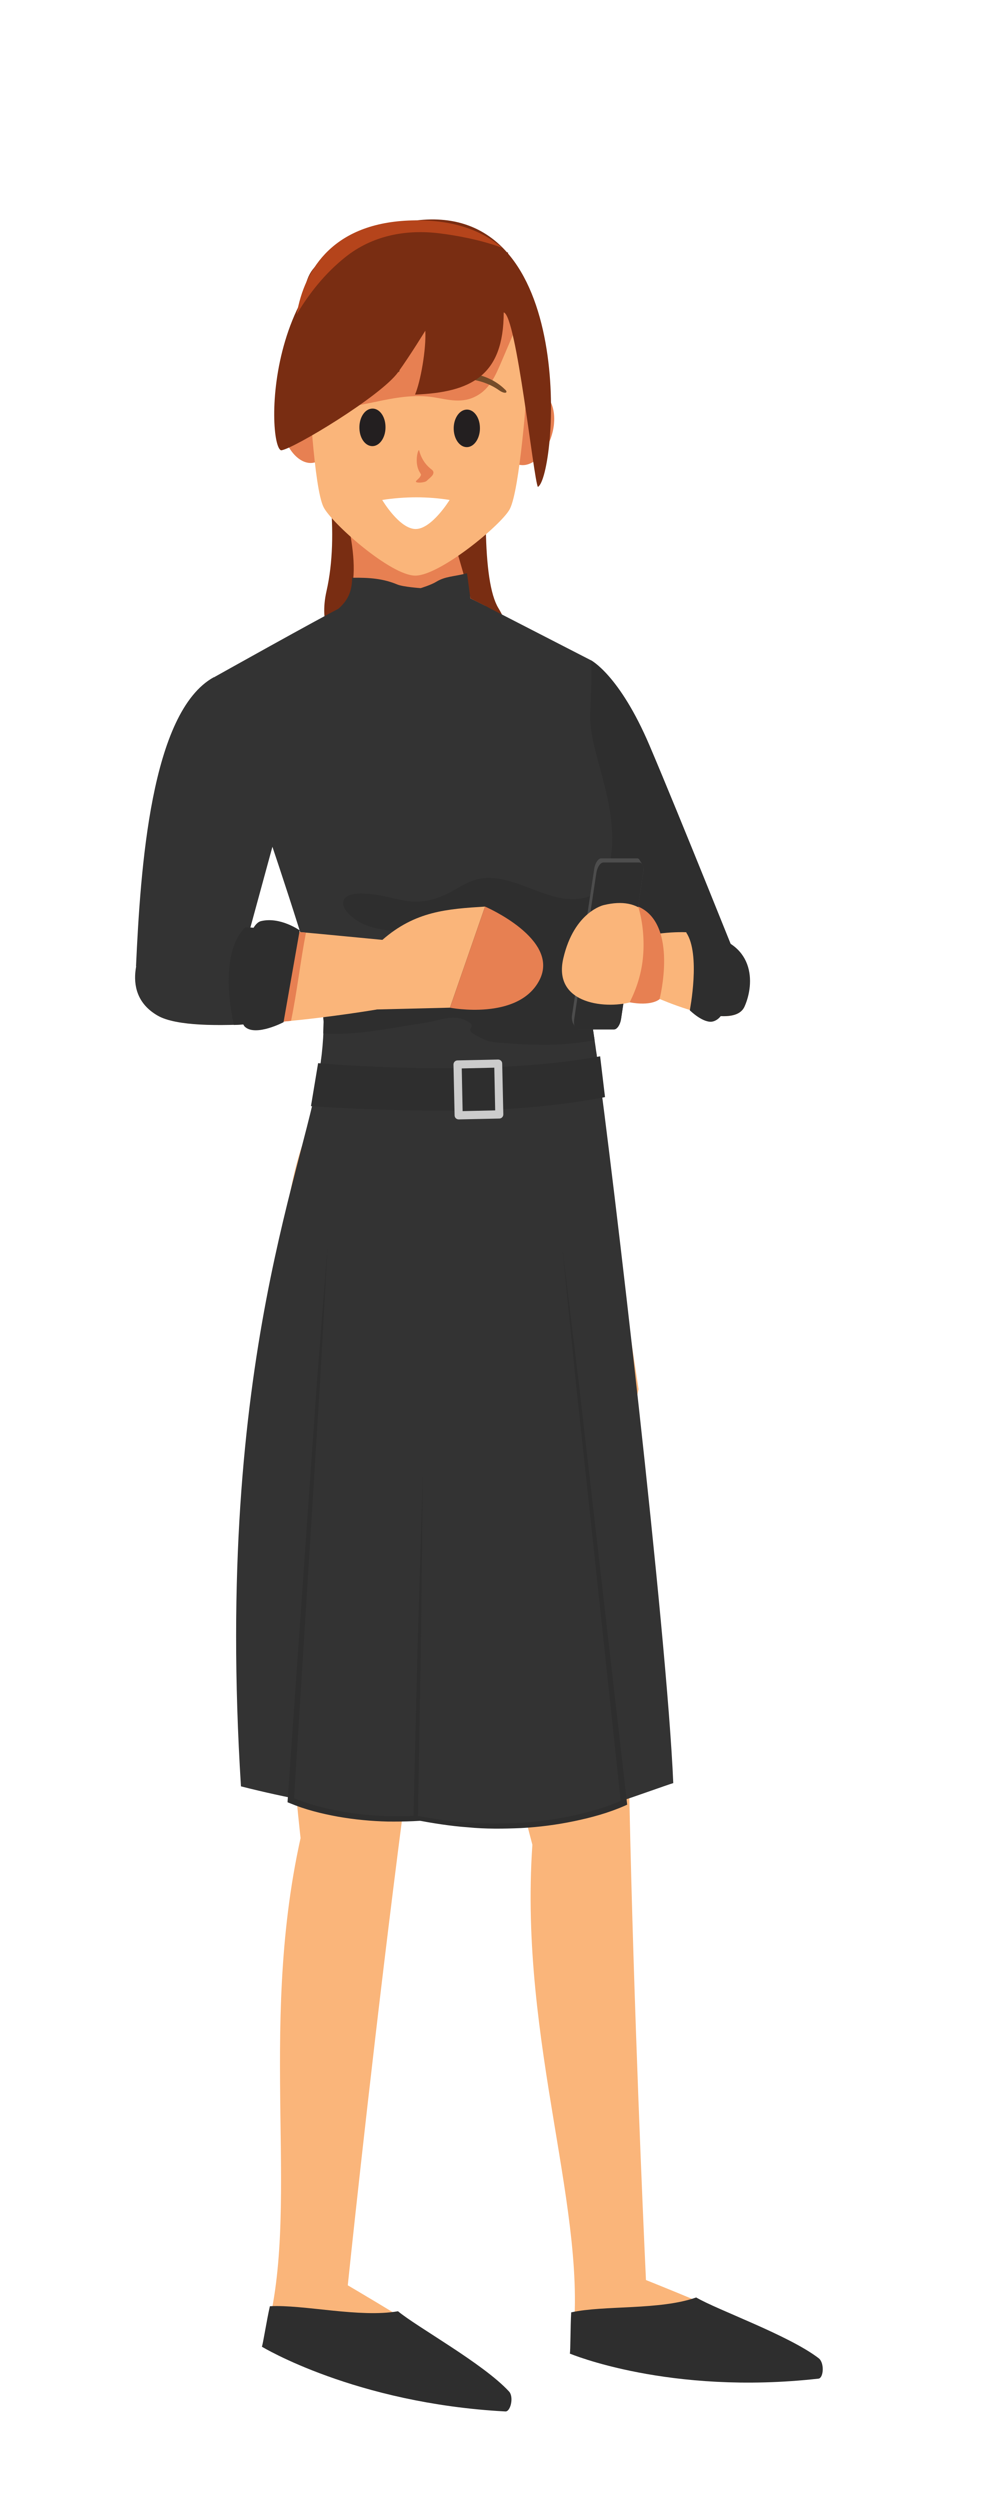 <?xml version="1.0" encoding="utf-8"?>
<svg version="1.1" id="Ebene_1" xmlns="http://www.w3.org/2000/svg" xmlns:xlink="http://www.w3.org/1999/xlink" x="0px" y="0px"
	 viewBox="0 0 793.7 1995.6" style="enable-background:new 0 0 793.7 1995.6;" xml:space="preserve">
	<style type="text/css">

		#speaker-2-rrze-expo{
		/*Farben*/
		--hautfarbe: #FAB57A;
		--hautschatten: #E78052;
		/*Steuert Farbe des Kleids und Schuhe*/
		--jacke: #333333;
		--jackeSchatten: #2E2E2E;

		--haarfarbe: #B5441B;
		--haarschatten: #792D12;
		--augenbrauen: #754C29;
		}

		#speaker-2-rrze-expo .gesicht {fill:#FAB57A; fill: #FAB57A;}
		#speaker-2-rrze-expo .haende {fill:#FAB57A; fill: #FAB57A;}
		#speaker-2-rrze-expo .arme{fill:#FAB57A; fill: #FAB57A;}
		#speaker-2-rrze-expo .beine {fill:#FAB57A; fill: #FAB57A;}
		#speaker-2-rrze-expo .st1{fill:#792D12; fill: #792D12;} /*Haarschatten*/
		#speaker-2-rrze-expo .haare {fill:#792D12; fill: #792D12;}
		#speaker-2-rrze-expo .st2{fill:#333333; fill: #333333;} /*Kleidbasis Schuhe */
		#speaker-2-rrze-expo .schuhe {fill:#2E2E2E; fill: #2E2E2E;}
		#speaker-2-rrze-expo .aermel.aermel-links {fill:#333333; fill: #333333;}
		#speaker-2-rrze-expo .kleid {fill:#333333; fill: #333333;}
		#speaker-2-rrze-expo .rollkragen {fill:#333333; fill: #333333;}
		#speaker-2-rrze-expo .st3{fill:#2E2E2E; fill: #2E2E2E;}
		#speaker-2-rrze-expo .kleid.kleid-mitte {fill:#2E2E2E; fill: #2E2E2E;}
		#speaker-2-rrze-expo .aermel.aermel-rechts{fill:#2E2E2E; fill: #2E2E2E;}
		#speaker-2-rrze-expo .aermel.aermel-buendchen {fill:#2E2E2E; fill: #2E2E2E;}
		#speaker-2-rrze-expo .st4{fill:#E78052; fill: #E78052;} /*Hautschatten*/
		#speaker-2-rrze-expo .armschatten {fill:#E78052; fill: #E78052;}
		#speaker-2-rrze-expo .handschatten {fill:#E78052; fill: #E78052;}
		#speaker-2-rrze-expo .nase {fill:#E78052; fill: #E78052;}
		#speaker-2-rrze-expo .stirnschatten {fill:#E78052; fill: #E78052;}
		#speaker-2-rrze-expo .ohren {fill:#E78052; fill: #E78052;}
		#speaker-2-rrze-expo .hals {fill:#E78052; fill: #E78052;}
		#speaker-2-rrze-expo .remoter {fill:#2E2E2E;}
		#speaker-2-rrze-expo .st6{fill:#231F20;} /*Augen und Augenbrauen*/
		#speaker-2-rrze-expo .augen {fill:#231F20;}
		#speaker-2-rrze-expo .st7{fill:#FFFFFF;} /*Mund*/
		#speaker-2-rrze-expo .zaehne {fill:#FFFFFF;}
		#speaker-2-rrze-expo .haarlicht {fill:#B5441B; fill: #B5441B;}
		#speaker-2-rrze-expo .st9{fill:#1A1A1A; fill: #2E2E2E;} /*Kleidschatten und Guertel*/
		#speaker-2-rrze-expo .aermelschatten {fill:#1A1A1A; fill: #2E2E2E;}
		#speaker-2-rrze-expo .kleidschatten {fill:#1A1A1A; fill: #2E2E2E;}
		#speaker-2-rrze-expo .guertel {fill:#1A1A1A; fill: #2E2E2E;}
		#speaker-2-rrze-expo .guertelschnalle {fill:#CCCCCC;}
		#speaker-2-rrze-expo .remoter-schatten {fill:#4D4D4D;}
		#speaker-2-rrze-expo .augenbrauen{fill:#754C29; fill: #754C29;} /*Augenbrauen*/
	</style>
	<g id="speaker-2-rrze-expo">
			<path class="beine bein-links" d="M211.1,1868.3c0,0,63.9,58.2,189.7,41.1c18.3-2.5-123.1-85.1-123.1-85.1s63.7-613.8,101-703.9V914.9H241.1
				c-47.5,140.6-1.1,552.4-1.1,552.4C205.3,1623.6,241.4,1767,211.1,1868.3z"/>
			<path class="beine bein-rechts" d="M456.6,1873.5c0,0,71.9,47.9,193.7,12.2c17.7-5.2-134.5-65.6-134.5-65.6s-29.3-616.4-5.9-711.1L479,905.7
				l-135.9,20.7c-25.8,146.1,82,546.2,82,546.2C414.1,1632.4,471.4,1768.7,456.6,1873.5z"/>
			<path class="haare haare-hinten" d="M405.7,201.6c0,0-34.4,240.2-7.7,283.9c49.6,80.9-160.6,89.4-137.3-13.6c21-92.6-39-220.6-11-256.8
				C277.8,178.9,405.7,201.6,405.7,201.6z"/>
			<path class="aermel aermel-links" d="M170.7,540.6c-50.4,27.9-58.5,152.7-62.1,230.7l82.5,1.5l29.3-107.4C220.4,665.4,229.8,579.9,170.7,540.6z"/>
			<path class="aermel aermel-rechts" d="M471.8,527c0,0,22.8,11.6,46.9,68.2c24.1,56.6,74.7,183.1,74.7,183.1c-9,25-26.2,30.8-53,14.5
				c-39.6-42.8-70.1-96.3-93.9-157.8C446.4,634.9,429.6,562.4,471.8,527z"/>
			<path class="kleid kleid-oben" d="M460.3,759.1c6.1,18.5,11.9,50.5,17.2,90.8c-74.4,9.2-149.8,19.9-224.8,18.4c3.5-18,5.7-35.2,5.7-52.5
				c0-29.4-87.6-275.1-87.6-275.1s85.2-47.7,102.1-56.1c18.4,3.1,94.9,10.9,113.2-1.6c22.9,11.8,77.6,39.9,85.8,44.1
				c0,0,1.2,1.4-0.6,42.6c-1.1,26.9,16.9,59.6,17.6,98.8C489.5,707.7,460.3,759.1,460.3,759.1z"/>
			<path class="kleid kleid-mitte" d="M258.1,825c26.8,1.8,53.9-4.5,80.4-8.4c13.6-2,24.3-8,35.7-0.7c8.5,5.5-9.3,4.4,13.2,14.2
				c5.3,2.3,12.4,2.2,18,2.7c11.1,1,22.5,1.3,33.5,1.2c12.1-0.2,24-1.5,35.9-3.6c-4.5-31.1-9.4-55.9-14.5-71.3c0,0,5.6-9.9,11.9-24.3
				c-10.7,0.4-19.5,4.6-29.2,12.6c-15.8,13.1-29.4,20.7-49.8,23.9c-23.4,3.7-46.1,3.3-69.7,3c-24.7-0.3-49.3,1.1-73.8,3
				c5.4,18.7,8.7,32.7,8.7,38.4C258.3,818.8,258.2,821.9,258.1,825z"/>
			<path class="kleid kleid-unten" d="M359.6,846.7c38.8-0.3,78.3,0.4,116.5-7.1c13.7,98.6,56.4,462.9,61.5,583.8c-3.1,0.8-38.1,13.4-41,14
				c-14.9,3.3-30.1,4.9-45.3,6.2c-26.9,2.1-54.1,3.7-81,4.5c-41.3,1.3-82.6-2.7-123.2-10.1c-18.4-3.4-36.6-7.4-54.7-12
				c-21.6-343.8,54-498.4,64.2-581.3C290.7,847.6,325.1,846.9,359.6,846.7z"/>
			<path class="hals" d="M272.8,484.5c22.3-19.6-1-89.3-1-89.3l80.9,2.9l23.1,79.6c0,0,4.6,2.4,11.7,6c-4,34.2-11.5,74.9-27.5,104.3
				C359.7,587.6,283.1,504.3,272.8,484.5z"/>
			<path class="rollkragen" d="M281.2,461.2c14.1-0.2,24.8,0.7,36.1,5.4c4.5,1.9,18.6,2.9,18.6,2.9s8.2-2.5,12.3-5c7.5-4.6,14.2-4.1,24.7-6.9
				l2.7,20.1c0,0,7,3.4,14,7c-4,34.2-12.6,77-28.7,106.4c-0.1,2.5-80.4-85.3-90.7-105.1C277,479.8,281,473.5,281.2,461.2z"/>
			<path class="ohren ohr-rechts" d="M404.2,336.4c-4.8,16-0.4,31.4,9.6,34.4c10.1,3,22.1-7.5,26.8-23.5c4.8-16,0.4-31.4-9.6-34.4
				C421,309.9,409,320.4,404.2,336.4z"/>
			<path class="ohren ohr-links" d="M225.6,344c3.6,16.3,14.9,27.6,25.1,25.3c10.3-2.3,15.6-17.3,12-33.6c-3.6-16.3-14.9-27.6-25.1-25.3
				C227.4,312.7,222,327.7,225.6,344z"/>
			<path class="gesicht" d="M334.7,214.2c82.3,0.9,86.4,78.2,86.6,87.5c0,0.6,0,1.1,0,1.7c-0.6,8.6-6.2,88-14.3,103.1
				c-6.7,12.5-55.7,53-75.4,53c-19.7,0-66.8-41.9-73.2-54.6c-7.8-15.3-11.7-94.8-12.1-103.4c0-0.6,0-1.1,0-1.7
				C246.6,290.5,252.4,213.3,334.7,214.2z"/>
			<path class="stirnschatten" d="M247.5,324c32.8,7.2,60.7-10.2,93.5-7.5c12.3,1,23.8,6,36,1.2c13.6-5.4,18.5-17.5,23.8-29.9
				c3.8-8.9,7.6-17.7,11.2-26.5c-10.3-22.8-31.8-46.6-77.3-47.1c-82.3-0.9-88.1,76.3-88.5,85.6c0,0.6,0,1.1,0,1.7
				C246.3,304,246.7,312.7,247.5,324z"/>
			<path class="augen auge-links" d="M296.7,326.2c5.8-0.6,10.8,5.6,11.1,13.9c0.4,8.3-4,15.4-9.7,16c-5.8,0.6-10.8-5.6-11.1-13.9
				C286.6,333.9,290.9,326.8,296.7,326.2z"/>
			<path class="augen auge-rechts" d="M372.1,327c5.8-0.6,10.8,5.6,11.1,13.9c0.4,8.2-4,15.4-9.7,16c-5.8,0.6-10.8-5.6-11.2-13.9
				C361.9,334.7,366.3,327.6,372.1,327z"/>
			<path class="nase" d="M335.1,376.9c1.4,2.3,1.3,1.9,0.4,3.6c-0.7,1.2-2.2,2.3-3.1,3.3c-2,2.2,6.8,1.7,8.4,0c1.3-1.4,4.5-3.6,5.1-5.5
				c0.8-2.2-0.8-3.1-2.4-4.4c-4.5-3.8-7.4-8.7-8.8-14.3C334.1,357.5,330.4,369.1,335.1,376.9z"/>
			<path class="zaehne" d="M359,399.1c-17.5-2.8-35.4-2.8-53.8,0c0,0,13.7,23.2,26.7,23.2C344.8,422.3,359,399.1,359,399.1z"/>
			<path class="augenbrauen" d="M318,297c-0.5-0.1-1.1-0.2-1.6-0.3c-32.1-6.9-48.4,10-47.9,9.2c-1.5,1.3-3.7,2.3-4.9,2.2
				c-1.2-0.1-1.2-1.3,0.3-2.7c0,0.8,14.3-20.9,52.6-13.8C319,292.2,319.9,297.3,318,297z"/>
			<path class="augenbrauen" d="M351.4,304.7c0.5-0.1,1-0.2,1.4-0.3c28.6-7.4,46.3,7.8,45.8,7.2c1.6,1.2,3.8,2.1,5,1.9c1.2-0.2,1.1-1.4-0.5-2.7
				c0.2,0.5-16.4-19.4-51-11.4C349.8,300.1,349.7,305,351.4,304.7z"/>
			<path class="haare haare-vorne" d="M332.1,176c131.2-16.1,112.2,205,97.4,212.7c-3.4-5.7-17.1-137.2-27.3-139.3c0,50.8-26.4,63.8-70.8,65.6
				c4.4-10.3,9-36.2,8.2-51c0,0-11.6,19-21.7,33.1c-13.7,19.1-83.7,61.3-93.4,62.4C212.5,356.2,209.1,191.1,332.1,176z"/>
			<path class="haarlicht" d="M275.7,205.3c21.6-17.3,48.4-22.4,75.5-19c12.9,1.6,32.7,5.1,49.7,11.5c-15.3-13.2-37.3-22.1-68.7-21.9
				c-65.3,0.4-89.1,38.5-95.3,75C247.2,233.7,259.7,218.1,275.7,205.3z"/>
			<path class="guertel" d="M355.5,886.6c-56.8,0-103.9-3.3-107.2-3.6l5.7-34.3c1.3,0.1,132.1,11.9,225.2-5.5l3.9,32.6
				C439.3,884,398.9,886.6,355.5,886.6z"/>
			<path class="guertelschnalle" d="M398.7,892.9l-32.4,0.7c-1.8,0-3.3-1.4-3.3-3.2l-0.9-40.6c0-1.8,1.4-3.3,3.2-3.3l32.4-0.7
				c1.8,0,3.3,1.4,3.3,3.2l0.9,40.6C401.9,891.4,400.5,892.9,398.7,892.9z M369.4,887l26-0.6l-0.7-34.1l-26,0.6L369.4,887z"/>
			<path class="kleid kleid-unten" d="M261.7,993.4L232.4,1437c0,0,63.3,29.5,156.4,5.7l-16.1-274.9"/>
			<path class="st9" d="M261.7,993.4l-6.2,111l-6.9,110.9l-13.9,221.9l-1.4-2.3c11.8,5,24.7,8.4,37.6,10.8c12.9,2.4,26,3.7,39.2,4.1
				c13.1,0.1,26.3-0.1,39.4-1.8c13.1-1.4,26-4,38.8-7l-1.4,1.9l-7.5-137.5l-6.7-137.5l9.3,137.4l8.5,137.4l0.1,1.5l-1.5,0.4
				c-13,3.1-26,5.9-39.3,7.4c-13.2,1.9-26.6,2.2-40,2.1c-13.4-0.3-26.7-1.6-39.9-3.9c-13.2-2.4-26.1-5.6-38.8-10.9l-1.5-0.6l0.1-1.7
				l15.5-221.8l7.8-110.9L261.7,993.4z"/>
			<path class="kleid kleid-unten" d="M448.8,994.1l49.4,445c0,0-66.1,32.3-166.3,12l5.9-277.1"/>
			<path class="kleidschatten kleid-unten" d="M448.8,994.1l13.5,111.1l12.8,111.2l25.5,222.4l0.2,1.8l-1.5,0.7c-13.3,5.9-27,9.6-40.9,12.5
				c-13.9,2.9-28,4.7-42.2,5.5c-14.2,0.6-28.4,0.8-42.5-0.6c-14.2-1-28.2-3.3-42.1-5.9l-1.5-0.3l0-1.5l3.4-138.5l4.2-138.5l-1.6,138.6
				l-2.4,138.6l-1.4-1.8c13.8,2.5,27.7,4.7,41.6,5.5c14,1.2,28,0.9,42,0.2c14-0.9,27.9-2.8,41.5-5.7c13.6-3,27.2-6.8,39.7-12.4
				l-1.3,2.4L472,1216.7L460,1105.4L448.8,994.1z"/>
			<path class="aermel aermel-rechts" d="M435.7,759.4c-21.6-12.5-44.2-15-68.7-13.6c-15.8,0.9-30.8,1-46.5-1.5c-10.4-1.7-21.4-2.4-31.1-7
				c-5.3-2.5-15.6-9.8-15.4-16.5c0.3-9.1,16.1-7.6,21.6-7.1c10.1,0.8,19.8,4.2,29.8,5.6c10.2,1.4,19.7-0.4,29.1-4.6
				c10.4-4.7,20.1-12.7,31.8-13.7c21.4-1.9,41.9,12.7,62.8,16.1c12.5,2,23.1-0.7,32.4-6.9c-8.5,26.5-21.2,48.9-21.2,48.9
				c2.3,6.9,4.5,15.7,6.7,26.1C457.8,775,447.4,766.2,435.7,759.4z"/>
			<path class="remoter-schatten" d="M513.2,691l-0.4-1.1l-1.7-2.7c-0.5-1.1-1.2-2-2.2-2h-28.8c-2.4,0-4.9,3.7-5.6,8.3l-17.7,116.7
				c-0.4,2.4-0.1,4.4,0.5,5.9l-0.1,0l0.4,0.7c0,0,0,0,0,0l2,3.8l0-0.2c0.5,0.8,1.1,1.3,1.9,1.3h28.8c2.4,0,4.9-3.7,5.6-8.3l17.7-116.7
				C514,694.5,513.8,692.5,513.2,691z"/>
			<path class="remoter" d="M490.3,821.8h-28.8c-2.4,0-3.7-3.7-3-8.3l17.7-116.7c0.7-4.6,3.2-8.3,5.6-8.3h28.8c2.4,0,3.7,3.7,3,8.3
				l-17.7,116.7C495.2,818.1,492.7,821.8,490.3,821.8z"/>
			<path class="arme arm-rechts" d="M509.8,789.9c0,0,74.3,36.9,84.7,13.6s4-73.9-85.1-55.4C509.4,748.1,495.8,771.4,509.8,789.9z"/>
			<path class="aermel aermel-rechts aermel-unten" d="M559.3,745.5c9,19.2,5.6,41.7,2.4,63.6c15.2,3.4,28.8,3.4,32.8-5.6C602.7,785.3,603.6,750.9,559.3,745.5z"/>
			<path class="haende hand-rechts" d="M482.1,722.5c0,0-23.6,5.1-32.3,42.5c-8.7,37.4,35.9,41,56.3,34.3c20.5-6.7,20.5-1.5,20.5-1.5
				S543.6,707.6,482.1,722.5z"/>
			<path class="handschatten hand-rechts" d="M509.6,723.7c4,13,4.9,27.7,3.9,39.4c-1.1,13.5-5,25.7-10.7,37c0,0,15.8,3.5,23.8-2.4
				C526.7,797.8,542,737.6,509.6,723.7z"/>
			<path class="haende hand-links" d="M387.3,723.7l-28,80.7l-61.7,1.5l7.6-55.5C331.5,727.3,357,725.6,387.3,723.7z"/>
			<path class="handschatten hand-links" d="M430.8,782.3c16.7-32.7-43.5-58.6-43.5-58.6l-28,80.7C359.4,804.5,414.1,815,430.8,782.3z"/>
			<path class="arme arm-links" d="M306.7,750.4c-95-8.9-170.1-18.5-189.1,1.3c0,0-25.3,39.7,8.4,59c33.7,19.3,174.6-4.8,174.6-4.8L306.7,750.4z"
				/>
			<path class="armschatten" d="M244.3,744.5c-6.4-0.6-12.7-1.1-18.8-1.6c-5.3,24.1-6.6,48.7-6.9,73.3c4.7-0.4,9.3-0.8,13.8-1.3
				C237.2,791.7,239.8,767.8,244.3,744.5z"/>
			<path class="aermel aermel-links aermel-unten" d="M215.8,741.5c-49.7-3.7-87.5-2.8-99.9,10.1c0,0-23.6,39.9,10.1,59.2c14.5,8.3,48.6,8.5,83,6.2
				C209.4,791.8,210.7,766.1,215.8,741.5z"/>
			<path class="aermelschatten" d="M195.8,740.3c-16.8,16.6-14.7,51.8-9.1,77.9c7.6-0.2,15.4-1.3,23.3-1.8c0.4-25.1,1.6-50.2,6.8-74.8
				C209.4,741.1,202.5,740.7,195.8,740.3z"/>
			<path class="aermel aermel-buendchen" d="M239.3,742.7c0,0-15.5-11.1-30.9-7.4c-15.4,3.7-21.5,76.5-12.8,84.4c8.7,7.9,30.8-3.7,30.8-3.7L239.3,742.7z"/>
			<path class="aermel aermel-buendchen" d="M548,744.5c0.8-4.8,19.7-6.1,24.5,0.5c3.9,5.3,17.8,63.7-2.8,70.3c-7.6,2.4-18.9-8.8-18.9-8.8
				S559.6,761.7,548,744.5z"/>
			<path class="schuhe schuh-rechts" d="M555.9,1834c-29.1,10.3-73.8,6.1-99.8,11.9c-0.7,11.5-0.5,30.8-1.1,32.9c0,0,79.2,33.4,198.6,20
				c4-0.5,4.9-12.6,0.1-16.3C629.7,1864.1,572.9,1844,555.9,1834z"/>
			<path class="schuhe schuh-links" d="M317.8,1845c-30.4,5.4-75.7-5.5-102.3-4c-2.6,11.3-5.5,30.3-6.4,32.3c0,0,74.5,45.3,194.5,51.7
				c4.1,0.2,6.9-11.7,2.8-16C385.8,1886.7,332.9,1857.6,317.8,1845z"/>
		</g>
</svg>
